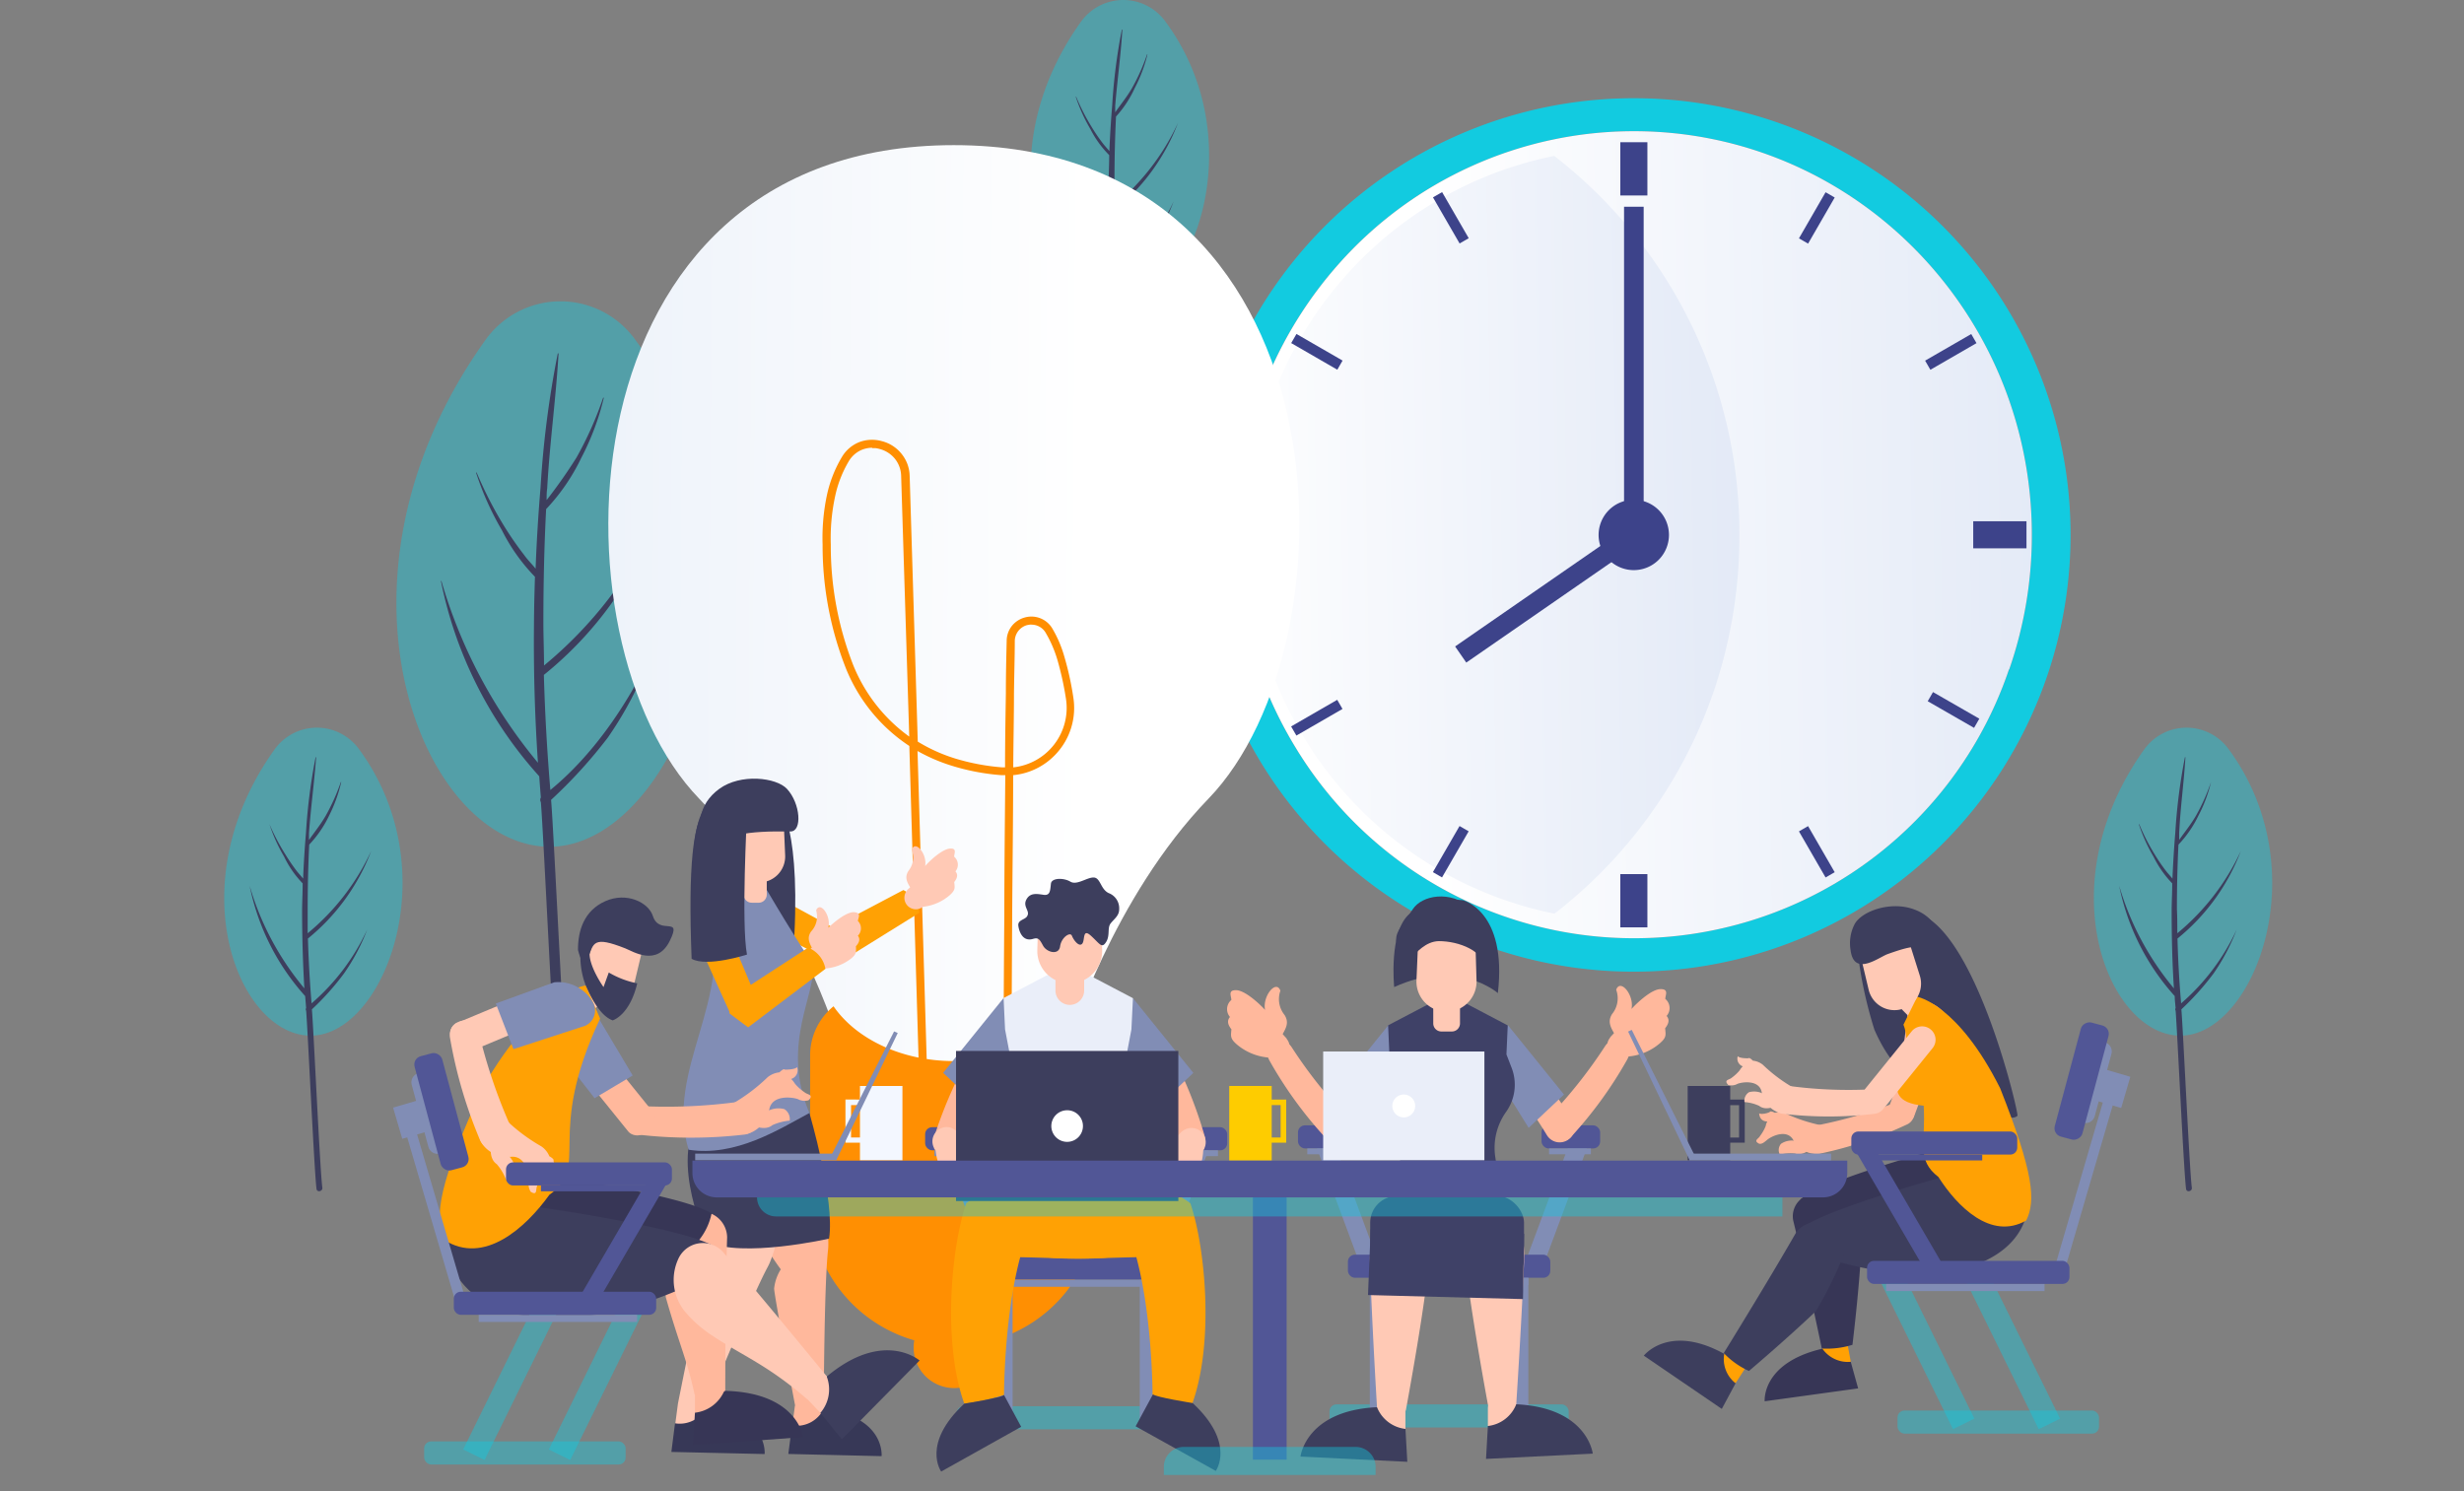 <svg id="Layer_1" data-name="Layer 1" xmlns="http://www.w3.org/2000/svg" xmlns:xlink="http://www.w3.org/1999/xlink" viewBox="0 0 304 184"><rect x="0" y="0" width="304" height="184" fill="#808080" stroke="none"/><defs><style>.cls-1,.cls-10,.cls-3{fill:#12cbe0;}.cls-1,.cls-11,.cls-12,.cls-13,.cls-14,.cls-16,.cls-18,.cls-19,.cls-2,.cls-20,.cls-21,.cls-22,.cls-24,.cls-25,.cls-27,.cls-28,.cls-29,.cls-3,.cls-4,.cls-5,.cls-6{fill-rule:evenodd;}.cls-1,.cls-10{opacity:0.41;}.cls-2,.cls-23{fill:#3d3e5d;}.cls-4{fill:url(#GradientFill_1);}.cls-5{fill:url(#GradientFill_1-2);}.cls-6,.cls-7{fill:#3d438a;}.cls-12,.cls-8{fill:#818db5;}.cls-28,.cls-9{fill:#515696;}.cls-11,.cls-26{fill:#ffb89c;}.cls-13,.cls-17{fill:#3f4167;}.cls-14,.cls-30{fill:#ffc9b5;}.cls-15,.cls-21{fill:#eaeef9;}.cls-16{fill:#fff;}.cls-18{fill:url(#GradientFill_2);}.cls-19{fill:#ff8f02;}.cls-20{fill:#ffa711;}.cls-22{fill:#ffa104;}.cls-24{fill:#373857;}.cls-25{fill:#373656;}.cls-27{fill:#f3f7ff;}.cls-29{fill:#fecc00;}</style><linearGradient id="GradientFill_1" x1="259.19" y1="65.18" x2="176.7" y2="66.34" gradientUnits="userSpaceOnUse"><stop offset="0" stop-color="#e1e8f6"/><stop offset="1" stop-color="#fff"/></linearGradient><linearGradient id="GradientFill_1-2" x1="219.55" y1="65.57" x2="148.54" y2="66.66" xlink:href="#GradientFill_1"/><linearGradient id="GradientFill_2" x1="75.33" y1="75.45" x2="134.02" y2="75.86" gradientUnits="userSpaceOnUse"><stop offset="0" stop-color="#eef3fa"/><stop offset="1" stop-color="#fff"/></linearGradient></defs><title>Artboard 3</title><path class="cls-1" d="M38.5,127.79c-8.9.24-16.74-18.38-4.63-35.31a6.42,6.42,0,0,1,10.4-.07C55.27,107.31,47.46,127.56,38.5,127.79Z"/><path class="cls-2" d="M39,93.44a0,0,0,0,0-.06,0,69.59,69.59,0,0,0-1.19,9.33c-.16,1.88-.28,3.76-.35,5.65-.25-.32-.54-.62-.79-.94a23.76,23.76,0,0,1-1.37-2,28.13,28.13,0,0,1-2-3.78,0,0,0,0,0,0,0,20.45,20.45,0,0,0,1.81,4A12.47,12.47,0,0,0,37.34,109c0,1.1-.06,2.21-.07,3.31q0,4.83.28,9.65a34.9,34.9,0,0,1-6.75-12.66s0,0,0,0a28.88,28.88,0,0,0,6.85,13.61l.12,1.48a.29.29,0,0,0,0,.32c.19,2.19,1,19.85,1.28,22,.07.46.78.31.72-.16-.3-2.17-1.09-19.82-1.29-22a32.93,32.93,0,0,0,3.94-4.4,24.86,24.86,0,0,0,2.88-5.44s0,0,0,0a27,27,0,0,1-6.86,9.1c-.22-2.66-.37-5.34-.45-8A25.66,25.66,0,0,0,45.8,105s0,0,0,0a28.89,28.89,0,0,1-7.84,10.16c0-1,0-2,0-3,0-2.65.06-5.29.19-7.94a13.83,13.83,0,0,0,2.45-3.57A18.17,18.17,0,0,0,42.1,96.5a0,0,0,1,0-.05,0,25.29,25.29,0,0,1-1.86,4.15c-.61,1.06-1.37,2-2.07,3,0-.27,0-.54,0-.81C38.34,99.66,38.78,96.56,39,93.44Z"/><path class="cls-1" d="M269.18,127.79c-8.91.24-16.75-18.38-4.64-35.31a6.42,6.42,0,0,1,10.4-.07C285.94,107.31,278.13,127.56,269.18,127.79Z"/><path class="cls-2" d="M269.63,93.44a0,0,0,0,0-.06,0,69.59,69.59,0,0,0-1.19,9.33c-.16,1.88-.27,3.76-.35,5.65-.25-.32-.54-.62-.79-.94a22.18,22.18,0,0,1-1.37-2,27,27,0,0,1-1.94-3.78s-.06,0-.05,0a20.45,20.45,0,0,0,1.81,4A13,13,0,0,0,268,109c0,1.1-.06,2.21-.07,3.31,0,3.22.07,6.44.28,9.65a35.05,35.05,0,0,1-6.75-12.66s0,0,0,0a28.79,28.79,0,0,0,6.85,13.61c0,.49.07,1,.11,1.48a.31.31,0,0,0,0,.32c.19,2.19,1,19.85,1.29,22,.06.46.78.31.71-.16-.29-2.17-1.09-19.83-1.29-22a33.71,33.71,0,0,0,3.95-4.4,25.26,25.26,0,0,0,2.87-5.44s0,0,0,0a27.06,27.06,0,0,1-6.85,9.1c-.23-2.66-.38-5.34-.45-8A25.54,25.54,0,0,0,276.47,105s0,0,0,0a28.89,28.89,0,0,1-7.84,10.16c0-1,0-2-.05-3,0-2.65.06-5.3.19-7.94a13.86,13.86,0,0,0,2.46-3.57,17.69,17.69,0,0,0,1.56-4.16,0,0,0,1,0,0,0,24.43,24.43,0,0,1-1.85,4.15c-.61,1.06-1.38,2-2.08,3,0-.27,0-.54,0-.81C269,99.66,269.45,96.56,269.63,93.44Z"/><path class="cls-1" d="M138,38c-8.91.24-16.75-18.38-4.64-35.31a6.42,6.42,0,0,1,10.4-.07C154.78,17.52,147,37.77,138,38Z"/><path class="cls-2" d="M138.47,3.65a0,0,0,0,0-.06,0A69.59,69.59,0,0,0,137.22,13c-.16,1.88-.27,3.76-.35,5.65-.25-.32-.54-.62-.79-.94a22.18,22.18,0,0,1-1.37-2,27,27,0,0,1-1.94-3.78s-.06,0-.05,0a20.45,20.45,0,0,0,1.81,4,12.71,12.71,0,0,0,2.32,3.21c0,1.1-.06,2.21-.07,3.31q0,4.83.28,9.65a35.05,35.05,0,0,1-6.75-12.66s0,0,0,0a28.79,28.79,0,0,0,6.85,13.61c0,.49.07,1,.11,1.48a.29.29,0,0,0,0,.32c.19,2.19,1,19.85,1.29,22,.06.46.77.31.71-.16-.29-2.17-1.09-19.82-1.29-22a32.93,32.93,0,0,0,3.94-4.4,24.86,24.86,0,0,0,2.88-5.44s0,0,0,0a27.06,27.06,0,0,1-6.85,9.1c-.23-2.66-.38-5.34-.45-8a25.57,25.57,0,0,0,7.84-10.79s0,0,0,0a28.89,28.89,0,0,1-7.84,10.16c0-1,0-2,0-3,0-2.65.06-5.29.19-7.94A13.42,13.42,0,0,0,140,10.87a18.17,18.17,0,0,0,1.57-4.16,0,0,0,1,0-.05,0,24.43,24.43,0,0,1-1.85,4.15c-.61,1.06-1.38,2-2.08,3,0-.27,0-.54,0-.81C137.85,9.87,138.29,6.77,138.47,3.65Z"/><path class="cls-1" d="M68.1,104.48c-15.76.41-29.65-32.56-8.2-62.54a11.36,11.36,0,0,1,18.41-.11C97.79,68.2,84,104.06,68.1,104.48Z"/><path class="cls-2" d="M68.91,43.65c0-.06-.09-.08-.1,0a121.94,121.94,0,0,0-2.12,16.52q-.42,5-.61,10c-.45-.57-1-1.1-1.4-1.67A41.36,41.36,0,0,1,62.25,65a48.56,48.56,0,0,1-3.44-6.69s-.1,0-.08,0a36.17,36.17,0,0,0,3.2,7.13A23,23,0,0,0,66,71.17c-.06,2-.11,3.9-.12,5.85q-.09,8.57.49,17.1A62.1,62.1,0,0,1,54.46,71.69s-.07,0-.06,0A50.88,50.88,0,0,0,66.53,95.79c.06.87.13,1.75.2,2.62a.56.56,0,0,0,0,.57c.34,3.88,1.75,35.15,2.28,39,.11.83,1.38.55,1.27-.28-.53-3.85-1.94-35.1-2.29-39A60,60,0,0,0,75,91a45.12,45.12,0,0,0,5.09-9.64s0,0-.06,0c-2.83,5.88-7,11.93-12.13,16.12q-.6-7.09-.8-14.2A45.29,45.29,0,0,0,81,64.12s0,0,0,0a51,51,0,0,1-13.88,18c0-1.76-.08-3.53-.08-5.3,0-4.68.1-9.37.34-14a24.73,24.73,0,0,0,4.34-6.33,32,32,0,0,0,2.77-7.37c0-.06-.07-.09-.09,0a43.94,43.94,0,0,1-3.28,7.35,64,64,0,0,1-3.68,5.24c0-.48,0-1,.07-1.43C67.82,54.66,68.59,49.17,68.91,43.65Z"/><path class="cls-3" d="M255.46,66a53.89,53.89,0,1,1-53.88-53.88A53.88,53.88,0,0,1,255.46,66ZM247.89,82.6A50.35,50.35,0,0,0,250.68,66c0-27.51-22-49.81-49.1-49.81A48.68,48.68,0,0,0,165.14,32.6a50.37,50.37,0,0,0-5.28,59.67,48.83,48.83,0,0,0,88-9.67Z"/><path class="cls-4" d="M247.89,82.6A50.35,50.35,0,0,0,250.68,66c0-27.51-22-49.81-49.1-49.81A48.68,48.68,0,0,0,165.14,32.6a50.37,50.37,0,0,0-5.28,59.67,48.83,48.83,0,0,0,88-9.67Z"/><path class="cls-5" d="M191.76,19.24A46.75,46.75,0,0,0,166,34.06a48.19,48.19,0,0,0-5.05,57.06,47,47,0,0,0,30.84,21.62,58.84,58.84,0,0,0,19.55-27.16A59.57,59.57,0,0,0,214.6,66,58.94,58.94,0,0,0,191.76,19.24Z"/><path class="cls-6" d="M205.91,66a4.34,4.34,0,1,1-4.33-4.33A4.33,4.33,0,0,1,205.91,66Z"/><rect class="cls-7" x="200.37" y="25.51" width="2.42" height="40.48"/><rect class="cls-7" x="177.91" y="72.17" width="25.97" height="2.42" transform="translate(-7.84 121.65) rotate(-34.68)"/><rect class="cls-7" x="199.91" y="107.86" width="3.34" height="6.57"/><rect class="cls-7" x="199.91" y="17.55" width="3.34" height="6.57"/><rect class="cls-7" x="243.45" y="64.32" width="6.57" height="3.34"/><rect class="cls-7" x="153.13" y="64.32" width="6.57" height="3.34"/><rect class="cls-7" x="223.5" y="101.81" width="1.3" height="6.57" transform="translate(-22.51 126.21) rotate(-30.01)"/><rect class="cls-7" x="178.35" y="23.6" width="1.3" height="6.57" transform="translate(10.54 93.09) rotate(-30)"/><rect class="cls-7" x="240.03" y="85.29" width="1.3" height="6.57" transform="matrix(0.5, -0.87, 0.87, 0.5, 43.62, 252.71)"/><rect class="cls-7" x="161.82" y="40.13" width="1.3" height="6.57" transform="translate(43.64 162.41) rotate(-60)"/><rect class="cls-7" x="175.71" y="104.45" width="6.57" height="1.3" transform="translate(-1.56 207.5) rotate(-59.98)"/><rect class="cls-7" x="220.87" y="26.24" width="6.57" height="1.3" transform="translate(88.79 207.57) rotate(-60)"/><rect class="cls-7" x="159.18" y="87.92" width="6.57" height="1.3" transform="translate(-22.52 93.12) rotate(-30.01)"/><rect class="cls-7" x="237.4" y="42.76" width="6.57" height="1.3" transform="translate(10.54 126.17) rotate(-30)"/><rect class="cls-8" x="182.5" y="147.22" width="17.9" height="2.22" transform="matrix(0.35, -0.94, 0.94, 0.35, -14.24, 276.19)"/><rect class="cls-9" x="190.19" y="138.86" width="7.23" height="2.85" rx="0.86"/><rect class="cls-8" x="191.12" y="141.71" width="5.16" height="0.72"/><rect class="cls-8" x="165.01" y="139.38" width="2.22" height="17.9" transform="translate(-41.24 67.09) rotate(-20.37)"/><rect class="cls-9" x="160.14" y="138.86" width="7.23" height="2.85" rx="0.86"/><rect class="cls-8" x="161.29" y="141.71" width="5.16" height="0.72"/><rect class="cls-10" x="164.03" y="173.29" width="29.51" height="2.85" rx="0.86"/><rect class="cls-8" x="186.62" y="157.54" width="1.94" height="17.59"/><rect class="cls-8" x="169" y="157.63" width="1.94" height="17.58"/><rect class="cls-9" x="166.3" y="154.82" width="24.97" height="2.85" rx="0.86"/><rect class="cls-8" x="169.01" y="157.68" width="19.55" height="0.87"/><path class="cls-2" d="M180.48,111.08s5.5,1.32,4.32,11.46c0,0-4.94-4.34-12.79-.74,0,0-.71-6.89,1.92-9.06S180.48,111.08,180.48,111.08Z"/><path class="cls-11" d="M186.6,129a51.26,51.26,0,0,1,7.41,9.19,1.82,1.82,0,0,1-.53,2.44l0,0a1.84,1.84,0,0,1-2.63-.56,59,59,0,0,0-6.56-8.86,1.6,1.6,0,0,1,.53-2.55l.05,0A1.62,1.62,0,0,1,186.6,129Z"/><polygon class="cls-12" points="186.05 126.51 192.96 135.06 188.6 139.17 182.06 128.64 186.05 126.51"/><path class="cls-11" d="M170.73,129a51.26,51.26,0,0,0-7.41,9.19,1.82,1.82,0,0,0,.53,2.44l0,0a1.84,1.84,0,0,0,2.63-.56,59,59,0,0,1,6.56-8.86,1.59,1.59,0,0,0-.53-2.54l0,0A1.62,1.62,0,0,0,170.73,129Z"/><path class="cls-11" d="M156.63,130.88a50.72,50.72,0,0,0,6.94,9.55,1.82,1.82,0,0,0,2.49.13l0,0a1.85,1.85,0,0,0,.15-2.69,57.71,57.71,0,0,1-6.84-8.64,1.6,1.6,0,0,0-2.6-.16l0,0A1.61,1.61,0,0,0,156.63,130.88Z"/><path class="cls-11" d="M158.61,128a.51.51,0,0,1,.15.21,1.62,1.62,0,0,1-1,2.61,1.62,1.62,0,0,1-1-.14.63.63,0,0,1-.32-.19h0a6.92,6.92,0,0,1-3.91-1.67c-.78-.7-.67-1-.6-1.81-.36-.45-.63-1-.18-1.52a1.48,1.48,0,0,1,.17-2.1c0-.47-.47-1.22.58-1.21s2.79,1.57,3.58,2.44c-.35-1.7,1.38-3.8,1.89-2.37a3.11,3.11,0,0,0,.52,3c.56.9.2,1.56-.24,2.35Z"/><path class="cls-11" d="M200.76,130.74a51,51,0,0,1-6.93,9.55,1.83,1.83,0,0,1-2.5.13l0,0a1.84,1.84,0,0,1-.14-2.68,59.64,59.64,0,0,0,6.84-8.65,1.59,1.59,0,0,1,2.59-.15l0,0A1.6,1.6,0,0,1,200.76,130.74Z"/><path class="cls-11" d="M198.78,127.86a.8.8,0,0,0-.15.21,1.56,1.56,0,0,0-.32.73,1.63,1.63,0,0,0,2.32,1.74.7.7,0,0,0,.31-.18h0a6.83,6.83,0,0,0,3.9-1.67c.79-.7.67-1,.6-1.81.36-.45.63-1,.18-1.52a1.47,1.47,0,0,0-.16-2.1c0-.47.47-1.22-.59-1.21s-2.78,1.57-3.58,2.45c.36-1.71-1.38-3.8-1.89-2.37a3.07,3.07,0,0,1-.51,3c-.56.91-.2,1.57.24,2.35Z"/><polygon class="cls-12" points="171.28 126.52 164.37 135.07 168.73 139.18 175.27 128.65 171.28 126.52"/><path class="cls-13" d="M169,157.67l3.21-10.87.59-4.05a7.65,7.65,0,0,0-1.33-5.55h0a5.77,5.77,0,0,1-.68-5.46l.63-1.64-.16-3.58,7.38-3.87h0v0l7.38,3.88-.16,3.58.63,1.63a5.78,5.78,0,0,1-.68,5.47h0a7.63,7.63,0,0,0-1.33,5.54l.59,4.06.83,10.93-7.26-.06v0Z"/><path class="cls-14" d="M177.81,127.28h1.32a1,1,0,0,0,1-1v-5.43h-3.3v5.43A1,1,0,0,0,177.81,127.28Z"/><path class="cls-14" d="M182,115.25l.17,5.76a3.71,3.71,0,0,1-3.65,3.82h0a3.71,3.71,0,0,1-3.76-3.87l.24-5.66Z"/><path class="cls-2" d="M183.36,119.79h0c-.14-2.49-3.42-3.66-5.84-3.66-3.28.07-4.36,5.47-5.21.46-.26-1.54.35-1.9,2-4.41,1.14-1.72,4.59-2.34,7.15-.19S184.13,117.11,183.36,119.79Z"/><path class="cls-14" d="M172.91,169.3c-.07.17-3,4.34-3,4.34l-.51,4,4-1.33,0-2.25Z"/><path class="cls-2" d="M160.45,179.73s.64-5.67,9.44-6.09a4.29,4.29,0,0,0,3.51,2.68l.23,4.06Z"/><path class="cls-14" d="M173.45,151.38c1.71.73,2.91,1.52,2.87,3.38-.1,4.39-2.88,19.31-2.88,19.31a6.38,6.38,0,0,1-3.55-.43s-.64-10.51-.88-18.18c-.08-2.34,1.65-4.93,4.44-4.08Z"/><path class="cls-14" d="M184.05,168.94c.07.17,3,4.34,3,4.34l.52,4-4-1.33,0-2.25Z"/><path class="cls-2" d="M196.51,179.37s-.63-5.67-9.44-6.09a4.27,4.27,0,0,1-3.5,2.68l-.23,4.06Z"/><path class="cls-14" d="M183.57,150.66c-1.7.73-2.91,1.53-2.87,3.38.11,4.39,2.88,19.31,2.88,19.31a8.3,8.3,0,0,0,3.49-.07s.71-10.87,1-18.54c.07-2.34-1.65-4.93-4.45-4.08Z"/><rect class="cls-15" x="163.25" y="129.75" width="19.89" height="13.43"/><path class="cls-16" d="M174.6,136.46a1.41,1.41,0,1,1-1.4-1.4A1.41,1.41,0,0,1,174.6,136.46Z"/><rect class="cls-17" x="169.05" y="147.58" width="18.98" height="10.96" rx="3.3"/><polygon class="cls-13" points="188.04 152.25 187.9 160.3 168.78 159.8 169.11 151.67 181.31 150.49 188.04 152.25"/><path class="cls-18" d="M117.68,17.91c-49,0-50.15,61.29-31.41,80.65,11.84,12.24,17.22,29.95,17.22,29.95l14.19,5.07,14.19-5.07s5.38-17.71,17.22-29.95C167.83,79.2,166.69,17.91,117.68,17.91Z"/><path class="cls-19" d="M122.72,166.28a5,5,0,1,1-5-5A5,5,0,0,1,122.72,166.28Z"/><path class="cls-20" d="M107.62,55a3.63,3.63,0,0,0-3.11,1.76c-1.62,2.65-2.4,6.17-2.29,10.47.27,11.77,3.71,19.86,10.25,24.18l-1-32.69a3.77,3.77,0,0,0-2.86-3.58,4.1,4.1,0,0,0-1-.14Zm19.69,21.83a2.41,2.41,0,0,0-.64.09,2.3,2.3,0,0,0-1.73,2.21c-.08,3.68-.15,9.43-.2,15.86a7.65,7.65,0,0,0,7-8.82,23.62,23.62,0,0,0-2.5-8.23,2.29,2.29,0,0,0-2-1.11Zm-2.8,57.12h-.43c0-.3.08-21.59.22-38.51q-.37,0-.75,0a24.51,24.51,0,0,1-10.63-3.19l1.22,41.2-.43,0-1.23-41.49c-6.82-4.35-10.41-12.61-10.69-24.71-.11-4.39.69-8,2.35-10.7a4.08,4.08,0,0,1,4.61-1.82,4.21,4.21,0,0,1,3.18,4l1,33A23.71,23.71,0,0,0,123.59,95q.36,0,.72,0c0-6.44.12-12.21.2-15.89a2.77,2.77,0,0,1,5.12-1.4,23.47,23.47,0,0,1,2.56,8.38,8.07,8.07,0,0,1-7.46,9.32C124.59,112.32,124.51,133.63,124.51,133.93Z"/><path class="cls-19" d="M107.62,55.25a3.36,3.36,0,0,0-1.65.43,3.44,3.44,0,0,0-1.23,1.2A14.32,14.32,0,0,0,103,61.41a24.45,24.45,0,0,0-.5,5.8A40.34,40.34,0,0,0,105.24,82a20.16,20.16,0,0,0,6.94,8.89l-1-32.16a3.52,3.52,0,0,0-.76-2.11,3.6,3.6,0,0,0-1.9-1.22h0a4.1,4.1,0,0,0-.48-.1,3.59,3.59,0,0,0-.47,0Zm19.69,21.83a1.27,1.27,0,0,0-.28,0l-.29.05a2.06,2.06,0,0,0-1.54,2c0,1.74-.07,3.95-.1,6.48,0,2.72-.07,5.81-.09,9.08a7.38,7.38,0,0,0,6.5-8.49,38.24,38.24,0,0,0-1.06-4.81A15,15,0,0,0,129,78.06a2,2,0,0,0-.74-.72,2,2,0,0,0-1-.26Zm-2.8,57.12h-.7v-.26c0-.2,0-9.67.1-21,0-5.61.07-11.68.12-17.29h-.11l-.39,0a27.78,27.78,0,0,1-5.8-1.07,21.86,21.86,0,0,1-4.53-1.91l1.22,41-1,0-1.23-41.62a20.75,20.75,0,0,1-7.79-9.49,41.22,41.22,0,0,1-2.91-15.35,25.46,25.46,0,0,1,.52-6.05,15.47,15.47,0,0,1,1.88-4.8h0a4.37,4.37,0,0,1,2.11-1.8,4.45,4.45,0,0,1,2.78-.13h0A4.53,4.53,0,0,1,111.23,56a4.47,4.47,0,0,1,1,2.68l1,32.83a20.27,20.27,0,0,0,4.7,2.11,27.2,27.2,0,0,0,5.74,1.07l.35,0H124c0-3.29.06-6.39.1-9.12,0-2.54.06-4.76.1-6.5a3,3,0,0,1,.63-1.82,3.08,3.08,0,0,1,1.62-1.06,3,3,0,0,1,3.37,1.34,14.72,14.72,0,0,1,1.5,3.51,37.33,37.33,0,0,1,1.1,5,8.31,8.31,0,0,1-2.14,7A8.25,8.25,0,0,1,125,95.65c0,5.62-.09,11.7-.12,17.33-.07,11.29-.1,20.75-.1,21v.27Z"/><path class="cls-19" d="M132.52,124.17c-2.76,4-8.37,6.76-14.84,6.76s-12.08-2.75-14.84-6.76a7.81,7.81,0,0,0-2.89,6.07v18.11a17.72,17.72,0,0,0,17.73,17.72h0a17.72,17.72,0,0,0,17.73-17.72V130.24A7.81,7.81,0,0,0,132.52,124.17Z"/><rect class="cls-8" x="119" y="139.61" width="2.22" height="17.9" transform="translate(-44.18 51.06) rotate(-20.36)"/><rect class="cls-9" x="114.14" y="139.09" width="7.23" height="2.85" rx="0.86"/><rect class="cls-8" x="115.28" y="141.94" width="5.16" height="0.72"/><rect class="cls-8" x="136.49" y="147.45" width="17.9" height="2.22" transform="translate(-44.44 233.23) rotate(-69.64)"/><rect class="cls-9" x="144.18" y="139.09" width="7.23" height="2.85" rx="0.86"/><rect class="cls-8" x="145.11" y="141.94" width="5.16" height="0.72"/><rect class="cls-10" x="118.02" y="173.52" width="29.51" height="2.85" rx="0.86"/><rect class="cls-8" x="122.99" y="157.77" width="1.94" height="17.58"/><rect class="cls-8" x="140.62" y="157.86" width="1.94" height="17.59"/><rect class="cls-9" x="120.29" y="155.05" width="24.97" height="2.85" rx="0.86"/><rect class="cls-8" x="123" y="157.91" width="19.55" height="0.87"/><path class="cls-11" d="M120.51,128.7a55,55,0,0,0-5.26,11.6,2,2,0,0,0,1.2,2.41l0,0a2,2,0,0,0,2.6-1.3,63.84,63.84,0,0,1,4.47-11,1.72,1.72,0,0,0-1.24-2.52h-.06A1.74,1.74,0,0,0,120.51,128.7Z"/><polygon class="cls-12" points="123.82 123.15 116.36 132.38 121.07 136.82 128.13 125.45 123.82 123.15"/><path class="cls-11" d="M143.75,128.53a55.12,55.12,0,0,1,4.91,11.76,2,2,0,0,1-1.27,2.37h0a2,2,0,0,1-2.56-1.37,63.8,63.8,0,0,0-4.14-11.16,1.72,1.72,0,0,1,1.31-2.48H142A1.74,1.74,0,0,1,143.75,128.53Z"/><polygon class="cls-12" points="139.78 123.17 147.23 132.39 142.53 136.83 135.47 125.46 139.78 123.17"/><polygon class="cls-21" points="142.21 148.66 138.75 145.06 137.62 137.4 139.59 127.03 139.78 123.17 131.8 118.98 131.79 118.99 131.79 118.97 123.82 123.15 124 127.02 125.97 137.38 124.85 145.04 121.39 148.65 131.8 149.82 142.21 148.66"/><path class="cls-14" d="M132,124h0a1.78,1.78,0,0,1-1.78-1.78v-4.15a1,1,0,0,1,1-1h1.54a1,1,0,0,1,1,1v4.15A1.78,1.78,0,0,1,132,124Z"/><path class="cls-14" d="M128.17,111l-.19,6.22a4,4,0,0,0,3.94,4.12h0a4,4,0,0,0,4.06-4.17l-.26-6.11Z"/><path class="cls-22" d="M141.88,145.12s-15.26-2.15-22.67,3.35c-1.79,5.25-3,17-.24,24.73a26.7,26.7,0,0,0,4.9-1.07s0-9.56,2-17C138.93,155.4,142.71,156.71,141.88,145.12Z"/><path class="cls-14" d="M118.07,139.6a.73.73,0,0,0-.23-.16,1.74,1.74,0,0,0-.78-.35,1.78,1.78,0,0,0-2,1.47,1.81,1.81,0,0,0,.16,1.06.69.69,0,0,0,.21.33h0a7.52,7.52,0,0,0,1.84,4.2c.77.84,1.11.71,2,.63.49.39,1.08.67,1.64.18a1.61,1.61,0,0,0,2.27-.19c.51,0,1.32.49,1.3-.65s-1.72-3-2.68-3.84c1.85.37,4.1-1.52,2.55-2.06a3.33,3.33,0,0,1-3.29-.53c-1-.6-1.69-.2-2.54.28Z"/><path class="cls-22" d="M124.2,145.12s15.26-2.15,22.66,3.35c1.8,5.25,3,17,.24,24.73a26.87,26.87,0,0,1-4.9-1.07s0-9.56-2-17C127.15,155.4,123.36,156.71,124.2,145.12Z"/><path class="cls-14" d="M145.65,139.78a.72.72,0,0,1,.21-.18,1.76,1.76,0,0,1,2.77,2,.84.84,0,0,1-.18.35h0a7.5,7.5,0,0,1-1.6,4.3c-.72.88-1.06.78-1.92.74-.47.41-1,.73-1.63.27a1.59,1.59,0,0,1-2.27-.07c-.51.06-1.3.57-1.34-.57s1.55-3.08,2.46-4c-1.83.47-4.17-1.3-2.66-1.92a3.33,3.33,0,0,0,3.26-.71c.95-.65,1.68-.29,2.55.14Z"/><rect class="cls-23" x="117.95" y="129.68" width="27.43" height="18.52"/><path class="cls-16" d="M133.61,138.94a1.95,1.95,0,1,1-2-1.94A1.94,1.94,0,0,1,133.61,138.94Z"/><path class="cls-2" d="M125.65,114.3s.24,2,1.78,1.56c.67-.2.81,0,1.26.83s1.94,1.22,2.1.09,1.26-1.83,1.46-1.31.85,1.39,1.25,1,0-2,1.1-1,1.33,1.61,1.86.78.12-1.74.57-2.31,1.05-.95,1.05-1.74a2,2,0,0,0-1.3-2c-1-.48-1-1.87-1.82-1.92s-2.09,1-2.9.51-2.32-.49-2.4.25c-.1.89-.09,1.5-.94,1.37s-1.65-.26-2.1.61.49,1.39.12,2C126.51,113.52,125.49,113.47,125.65,114.3Z"/><path class="cls-2" d="M116.12,181.58s-2.49-3.41,2.85-8.38c0,0,4.6-.73,4.9-1.07l2.12,3.93Z"/><path class="cls-2" d="M150,181.5s2.49-3.4-2.85-8.37c0,0-4.6-.73-4.9-1.08L140.11,176Z"/><path class="cls-22" d="M94.57,114.53l8.81,4.5,0-4.25-8.66-4.71a1.27,1.27,0,0,0-1.65.84h0A3.11,3.11,0,0,0,94.57,114.53Z"/><path class="cls-22" d="M111.45,109.83l-10,5.28-.33,1.91,2.14,1.93,10.16-6.31A3.46,3.46,0,0,0,111.45,109.83Z"/><path class="cls-14" d="M112,109.75a.68.68,0,0,0-.13.18,1.28,1.28,0,0,0-.27.63,1.41,1.41,0,0,0,1.17,1.62,1.33,1.33,0,0,0,.84-.13.57.57,0,0,0,.27-.16h0a6,6,0,0,0,3.35-1.48c.67-.62.57-.89.5-1.57.31-.4.54-.87.15-1.32a1.29,1.29,0,0,0-.16-1.81c0-.41.39-1.06-.52-1s-2.39,1.39-3.06,2.15c.28-1.48-1.23-3.27-1.66-2a2.63,2.63,0,0,1-.42,2.63c-.47.79-.15,1.36.23,2Z"/><path class="cls-14" d="M83.64,173.22c2.45-2.3,3.71.1,3.53.41l-.43,4.18-3.42-1.41,0-.76Z"/><path class="cls-2" d="M96.05,99s3,3,1.78,19.27c0,0-6.91-11.44-12.21-7.9,0,0-1-10.39,2.61-11.83C91.15,97.4,96.05,99,96.05,99Z"/><path class="cls-11" d="M93.13,132.14c.32.14,5.14,1.69,5.14,1.69s4.38,16.12,3.89,20.42-.53,19.65-.53,19.65a8.89,8.89,0,0,1-3.41.18S95.54,160,95.51,159a5.55,5.55,0,0,1,.82-2.37s-7.56-10.1-7.89-18.64S93.13,132.14,93.13,132.14Z"/><path class="cls-14" d="M94.64,132.44c.25.25,4.14,3.51,4.14,3.51s-2,16.58-4.06,20.38-7.85,18-7.85,18a8.86,8.86,0,0,1-3.23-1.12s2.81-14.09,3.14-15a5.63,5.63,0,0,1,1.66-1.89s-4.59-12.76-1.69-20.8S94.64,132.44,94.64,132.44Z"/><path class="cls-2" d="M98.13,135.73l1.73,1.61s3.17,10.72,2.43,15.5c0,0-10.77,2.45-15.05.37,0,0-4.65-9.94-1-15.18C90.3,133,98.13,135.73,98.13,135.73Z"/><path class="cls-12" d="M93.47,107.89s-4.16.93-5.91,4.27c3,11.41-5.54,19.74-2.61,29.71,5.83.91,11.21-2.55,14.91-4.53-3.67-8.62,1.06-14.91.38-18.45C97.44,114.75,93.47,107.89,93.47,107.89Z"/><path class="cls-14" d="M93.61,111.39h-.86a1,1,0,0,1-1-1v-4.56H94.6v4.56A1,1,0,0,1,93.61,111.39Z"/><path class="cls-14" d="M90.63,100.59l-.15,5a3.19,3.19,0,0,0,3.14,3.3h0a3.21,3.21,0,0,0,3.25-3.34l-.21-4.9Z"/><path class="cls-2" d="M86.76,104.4s1.65,2.63,1.77.77c.15-2.25,3.85-2.65,9-2.57,1.47,0,1.24-3.44-.43-5.25-1.31-1.42-5.73-1.94-8.37,0S86,102,86.76,104.4Z"/><path class="cls-22" d="M86,116l4.07,9,2.61-3.35-3.83-9.1a1.25,1.25,0,0,0-1.8-.38h0A3.1,3.1,0,0,0,86,116Z"/><path class="cls-2" d="M92.16,100.62s-.72,13.38,0,17.17c0,0-4.93,1.59-6.83.52C84.42,94.83,88.09,99.15,92.16,100.62Z"/><path class="cls-24" d="M94.34,179.42s.47-4.88-7.17-5.79a3.7,3.7,0,0,1-3.89,2l-.45,3.53Z"/><path class="cls-11" d="M98.07,173.49c2.45-2.3,3.71.09,3.53.4l-.43,4.18-3.42-1.41,0-.75Z"/><path class="cls-24" d="M108.77,179.68s.47-4.88-7.17-5.79a3.69,3.69,0,0,1-3.88,2l-.46,3.52Z"/><path class="cls-14" d="M99.82,117.25a.55.55,0,0,0-.14.17,1.47,1.47,0,0,0-.13,1.76,1.49,1.49,0,0,0,1.71.48.62.62,0,0,0,.28-.14h0a5.89,5.89,0,0,0,3.45-1.23c.71-.57.63-.84.61-1.53.34-.37.6-.83.24-1.3a1.28,1.28,0,0,0,0-1.82c.05-.41.47-1-.44-1.08s-2.48,1.21-3.21,1.92c.39-1.46-1-3.35-1.5-2.15a2.68,2.68,0,0,1-.61,2.6c-.53.75-.26,1.34.08,2Z"/><path class="cls-22" d="M99.71,116.93l-9.53,6.19L90,125.05l2.3,1.72,9.54-7.22A3.49,3.49,0,0,0,99.71,116.93Z"/><path class="cls-2" d="M214.56,140.37h-1.09v-4h1.09v4Zm-1.09-4.69V134h-5.25v9.18h5.25V141h1.79v-5.32Z"/><path class="cls-2" d="M229,115.57s5.2-4,8.14-2.68C244,116,249,137,248.91,137.68c-1.57,1.58-11.85-5-11.85-5-.06-.72.19.83,0,0-3.08,1.05-5.81-5.65-5.81-5.65A52.75,52.75,0,0,1,229,115.57Z"/><path class="cls-22" d="M226.71,162.39c0,.15-1.87,4-1.87,4l.25,3.36,3.25-1.74L228,166.2Z"/><path class="cls-25" d="M217.72,172.91s-.43-4.73,7.12-6.49a3.84,3.84,0,0,0,3.5,1.62l.91,3.28Z"/><path class="cls-25" d="M222.13,148c3.49-2.7,19.87-7,19.87-7s2.95-10.27,6.22,1c0,0,2.38,7-4.71,10.39-5.41,2.58-13,1.1-17.23-.25a6.62,6.62,0,0,1-4.16-4.16h0Z"/><path class="cls-25" d="M227.07,147.91c.29.31,2.54,6.83,2.48,7.68-.33,4.92-1,10.35-1,10.35a10.57,10.57,0,0,1-3.78.46s-2-9.58-3.53-15.8a2.75,2.75,0,0,1,3.39-3.18Z"/><path class="cls-11" d="M235.26,138.76a48.88,48.88,0,0,1-10.67,3.58,1.74,1.74,0,0,1-2-1.28v0a1.76,1.76,0,0,1,1.38-2.16,56,56,0,0,0,10.1-2.94,1.53,1.53,0,0,1,2.11,1.32v.06A1.53,1.53,0,0,1,235.26,138.76Z"/><rect class="cls-26" x="230.2" y="130.78" width="12.31" height="3.31" rx="1.13" transform="translate(30 307.98) rotate(-69.65)"/><path class="cls-11" d="M235.38,125.05l-1,7.73,7.63.74-1.26-6.64a4.19,4.19,0,0,0-3.17-3.3h0A1.76,1.76,0,0,0,235.38,125.05Z"/><path class="cls-11" d="M217.14,140.18a5.12,5.12,0,0,0,.7-1.22,2.23,2.23,0,0,1,.2-.58c-1,0-1-1-1-1,.26.16,1,0,1.28-.15a.23.23,0,0,1,.23-.08,1.38,1.38,0,0,1,.42.16,2.3,2.3,0,0,1,1.34.09,19.36,19.36,0,0,0,4.29,1.43l.49.26a1.86,1.86,0,0,1,.89,1.74c0,.55-.25.59-.25.59-.86,1.53-3.37,1.18-4.5-.78-.79-1.36-2.7-.42-3.19,0s-.71.54-1,.49C216.26,140.73,217,140.51,217.14,140.18Z"/><path class="cls-11" d="M223.47,141.69s-1,1-2,.65a5.3,5.3,0,0,0-1.88.13,1.21,1.21,0,0,1,.14-1.33,2.41,2.41,0,0,1,1.93-.33C222.05,140.94,222.69,139.46,223.47,141.69Z"/><path class="cls-22" d="M217,165.18c-.13.1-4.28,1.88-4.28,1.88l-2.24,2.78,3.64.85,1.08-1.67Z"/><path class="cls-2" d="M202.81,167.28s3.1-4,9.92-.22a3.79,3.79,0,0,0,1.4,3.63l-1.7,3.16Z"/><path class="cls-2" d="M222.25,151.53c3.74-2.76,21.13-7.32,21.13-7.32s3.29-10.35,6.57.91c0,0,2.4,7-5.15,10.51-5.77,2.68-13.74,1.32-18.22,0a6.53,6.53,0,0,1-4.34-4.11h0Z"/><path class="cls-2" d="M227.74,154.15a49.07,49.07,0,0,1-3.72,7.66c-3.8,3.61-8.24,7.36-8.24,7.36a10,10,0,0,1-3.11-2.21s5.45-8.81,8.82-14.69a2.84,2.84,0,0,1,4.79-.18Z"/><path class="cls-14" d="M237.72,126.47l.55-.55a.83.83,0,0,0,0-1.17L235.53,122l-1.72,1.71,2.74,2.77A.83.83,0,0,0,237.72,126.47Z"/><path class="cls-22" d="M236.54,123s5,.84,10.24,11.3c4.15,10.52,4.4,13.85,3.21,16.3-4.36,2.49-8.53-1.75-10.83-5.36-2.78-2.17-1.54-4.11-1.82-8.8-6.78-.68-.72-5.65-2.5-10Z"/><path class="cls-14" d="M231.26,137.44a48.74,48.74,0,0,1-11.26,0,1.74,1.74,0,0,1-1.5-1.85v0a1.77,1.77,0,0,1,2-1.62,55.26,55.26,0,0,0,10.51.44,1.53,1.53,0,0,1,1.57,1.93v.05A1.55,1.55,0,0,1,231.26,137.44Z"/><path class="cls-14" d="M230.45,136.58h0a1.64,1.64,0,0,0,2.32-.24l5.66-7a1.64,1.64,0,0,0-.24-2.32h0a1.65,1.65,0,0,0-2.33.24l-5.66,7A1.65,1.65,0,0,0,230.45,136.58Z"/><path class="cls-14" d="M213.64,133a5.39,5.39,0,0,0,1-.93,2,2,0,0,1,.38-.49,1,1,0,0,1-.62-1.25c.2.24.95.26,1.26.26a.25.25,0,0,1,.25,0,1.49,1.49,0,0,1,.35.29,2.34,2.34,0,0,1,1.24.51,19,19,0,0,0,3.6,2.73l.39.39a1.91,1.91,0,0,1,.28,1.95c-.2.5-.42.47-.42.47-1.3,1.18-3.57,0-4-2.18-.31-1.54-2.42-1.25-3-1a1.5,1.5,0,0,1-1.12.13C212.62,133.24,213.35,133.26,213.64,133Z"/><path class="cls-14" d="M219.15,136.46s-1.29.66-2.1,0a5.18,5.18,0,0,0-1.82-.47,1.23,1.23,0,0,1,.56-1.22,2.4,2.4,0,0,1,1.93.3C218,135.3,219.12,134.1,219.15,136.46Z"/><path class="cls-14" d="M235.33,115.54l1.53,4.85a3.27,3.27,0,0,1-2.19,4.12h0a3.27,3.27,0,0,1-4.12-2.38l-1.16-4.87Z"/><path class="cls-2" d="M239.41,117.63s-.89,2.65-1.44,1.11c-.67-1.86-.55-2.65-5.11-1-1.08.4-4.12,2.81-4.54-.49a5.11,5.11,0,0,1,.5-3.22c.84-1.55,4.27-2.84,7.15-1.88S239.56,115.39,239.41,117.63Z"/><path class="cls-27" d="M105,136.36h1.1v4H105v-4Zm-.69-.69V141h1.79v2.18h5.24V134h-5.24v1.68Z"/><rect class="cls-9" x="154.58" y="147.52" width="4.16" height="32.59"/><path class="cls-1" d="M169.72,182H143.59V181a2.46,2.46,0,0,1,2.46-2.46h21.2a2.47,2.47,0,0,1,2.47,2.46Z"/><path class="cls-28" d="M224.88,147.75H88.43a3,3,0,0,1-3-3v-1.54H227.91v1.54A3,3,0,0,1,224.88,147.75Z"/><path class="cls-1" d="M219.91,147.75H93.4a2.35,2.35,0,0,0,2.35,2.35H219.91Z"/><rect class="cls-8" x="85.77" y="142.35" width="17.41" height="0.82"/><polygon class="cls-12" points="103.17 143.17 110.76 127.47 110.31 127.27 102.44 142.8 103.17 143.17"/><rect class="cls-8" x="208.47" y="142.35" width="17.44" height="0.83"/><polygon class="cls-12" points="208.47 143.18 200.87 127.29 201.32 127.08 209.2 142.81 208.47 143.18"/><path class="cls-29" d="M158,140.36h-1.1v-4H158v4Zm-1.1-4.68V134h-5.24v9.18h5.24V141h1.79v-5.32Z"/><path class="cls-11" d="M78.67,140a57,57,0,0,0,13.18,0,2,2,0,0,0,1.75-2.17v0a2.06,2.06,0,0,0-2.34-1.89,65.86,65.86,0,0,1-12.3.54,1.78,1.78,0,0,0-1.84,2.25l0,.06A1.79,1.79,0,0,0,78.67,140Z"/><rect class="cls-26" x="73.15" y="126.21" width="3.87" height="14.41" rx="1.35" transform="matrix(0.78, -0.63, 0.63, 0.78, -67.27, 77.09)"/><path class="cls-12" d="M73.39,124.87l4.67,7.84-4.7,2.8-5.17-6.62A4.91,4.91,0,0,1,70.46,124h0A2.06,2.06,0,0,1,73.39,124.87Z"/><path class="cls-11" d="M99.29,134.8a5.72,5.72,0,0,1-1.22-1.09,2.8,2.8,0,0,0-.46-.57,1.12,1.12,0,0,0,.73-1.46c-.23.27-1.11.31-1.48.31a.24.24,0,0,0-.28,0,1.85,1.85,0,0,0-.41.33,2.79,2.79,0,0,0-1.46.6,22,22,0,0,1-4.21,3.2l-.44.47a2.17,2.17,0,0,0-.34,2.27c.24.59.5.56.5.56,1.52,1.37,4.18,0,4.7-2.56.36-1.8,2.83-1.48,3.51-1.24a1.74,1.74,0,0,0,1.32.15C100.48,135.07,99.62,135.09,99.29,134.8Z"/><path class="cls-11" d="M92.84,138.84s1.51.78,2.45,0a6.52,6.52,0,0,1,2.14-.56,1.44,1.44,0,0,0-.66-1.42,2.86,2.86,0,0,0-2.26.35C94.14,137.49,92.87,136.08,92.84,138.84Z"/><path class="cls-11" d="M86.25,167.45c.07.17,3.11,4.17,3.11,4.17l.52,3.9-4.14-1.2,0-2.2Z"/><path class="cls-25" d="M99.08,177.33s-.65-5.52-9.72-5.71a4.49,4.49,0,0,1-3.62,2.7l-.24,4Z"/><path class="cls-11" d="M82.34,151a52.46,52.46,0,0,0-.2,9.06c1.56,5.55,2.75,8.08,3.55,12,1.45,1.13,3.79-.46,3.79-.46s0-11.44.23-18.94a3.23,3.23,0,0,0-4.65-2.83Z"/><path class="cls-25" d="M87.75,149.69c-4.45-2.62-24.09-5.18-24.09-5.18s-4.94-11.48-7.08,2.08c0,0-1.73,8.49,7,11.37,6.66,2.21,15.23-.62,20-2.82a7.74,7.74,0,0,0,4.22-5.44h0Z"/><path class="cls-2" d="M88.13,153.79c-4.75-2.67-25.61-5.4-25.61-5.4s-5.34-11.54-7.5,2c0,0-1.76,8.48,7.53,11.45,7.08,2.26,16.14-.5,21.15-2.66a7.64,7.64,0,0,0,4.43-5.41Z"/><path class="cls-14" d="M96.68,168.66c.17.08,5.34,1.19,5.34,1.19l3.19,2.68-4,1.8-1.6-1.68Z"/><path class="cls-2" d="M113.46,167.88S109,164,102,169.86a4.44,4.44,0,0,1-.79,4.49l2.66,3.25Z"/><path class="cls-14" d="M83.67,155.38a6.17,6.17,0,0,0,.87,6.5,15.28,15.28,0,0,0,3.19,2.83c3.94,2.64,6.85,3.63,11.84,7.93,1.85.12,2.45-2.79,2.45-2.79s-7.62-9.33-12.8-15.34a3.33,3.33,0,0,0-5.55.87Z"/><path class="cls-14" d="M70.65,125.6l-.57-.63a1,1,0,0,1,.07-1.41l3.36-3,1.9,2.1-3.36,3A1,1,0,0,1,70.65,125.6Z"/><path class="cls-14" d="M73.69,114.64l-1.49,4.73a3.18,3.18,0,0,0,2.13,4h0a3.19,3.19,0,0,0,4-2.32l1.13-4.74Z"/><path class="cls-2" d="M71.31,117.22s.65,2.78,1.22,1.1c.7-2,.64-2.86,4.61-1.3.94.37,3.9,2.3,5.49-.91s-1.28-.61-2.08-3.08c-.54-1.69-3.25-3-5.87-1.83S71.3,114.82,71.31,117.22Z"/><path class="cls-22" d="M72.27,121.6s-5.85.67-12.69,12.55c-5.51,12-6,15.9-4.79,18.84,4.94,3.19,10.08-1.51,13-5.57,5.16-3.61-.63-7.16,6.25-21.73Z"/><path class="cls-14" d="M55.51,128a57.41,57.41,0,0,0,3.7,12.65,2,2,0,0,0,2.58,1.08h0A2.07,2.07,0,0,0,63,139a66.24,66.24,0,0,1-3.94-11.67,1.78,1.78,0,0,0-2.67-1.14l-.05,0A1.8,1.8,0,0,0,55.51,128Z"/><rect class="cls-30" x="55.33" y="123.82" width="14.41" height="3.87" rx="1.35" transform="translate(-43.63 33.8) rotate(-22.66)"/><path class="cls-12" d="M72.21,126.57l-8.86,2.89-2.18-5.63,7.22-2.62a4.92,4.92,0,0,1,4.76,2.46h0A2.07,2.07,0,0,1,72.21,126.57Z"/><path class="cls-14" d="M66.26,146.37a6,6,0,0,1,.71-1.48,2.56,2.56,0,0,0,.42-.59,1.12,1.12,0,0,0,1.61.29c-.33-.15-.61-1-.71-1.33a.27.27,0,0,0-.08-.28,1.86,1.86,0,0,0-.43-.3,2.71,2.71,0,0,0-1-1.23,21.74,21.74,0,0,1-4.24-3.15L62,138a2.2,2.2,0,0,0-2.28.31c-.5.39-.39.63-.39.63-.9,1.85,1.12,4,3.76,3.8,1.83-.15,2.2,2.31,2.16,3a1.82,1.82,0,0,0,.22,1.31C66.33,147.59,66.07,146.77,66.26,146.37Z"/><path class="cls-14" d="M60.59,141.3s-.33,1.67.7,2.35a6.33,6.33,0,0,1,1.13,1.89,1.4,1.4,0,0,0,1.18-1,2.88,2.88,0,0,0-1-2.08C62.25,142.17,63.25,140.56,60.59,141.3Z"/><path class="cls-2" d="M78.62,121.34A11.31,11.31,0,0,1,75.11,120l-.65,1.8s-1.82-2.56-1.72-4.28l-1.11-.24a10.09,10.09,0,0,0,.64,4.34c.86,2,2,3.83,3.33,4.29C75.6,125.89,77.67,125.32,78.62,121.34Z"/><path class="cls-12" d="M56.57,141.73l-2.28.61a1.18,1.18,0,0,1-1.44-.83l-2.05-7.65a1.17,1.17,0,0,1,.84-1.44l2.27-.61Z"/><rect class="cls-9" x="52.69" y="129.91" width="3.53" height="14.57" rx="1.06" transform="translate(-33.64 18.76) rotate(-15)"/><rect class="cls-8" x="48.99" y="136.13" width="3.31" height="4.01" transform="translate(-36.83 19.84) rotate(-16.35)"/><rect class="cls-8" x="53.15" y="138.46" width="1.27" height="23.46" transform="translate(-40.12 21.22) rotate(-16.36)"/><rect class="cls-10" x="63.13" y="168.57" width="21.13" height="2.94" transform="translate(-111.41 161.08) rotate(-63.8)"/><rect class="cls-10" x="52.56" y="168.57" width="21.13" height="2.94" transform="translate(-117.31 151.59) rotate(-63.8)"/><rect class="cls-10" x="52.33" y="177.86" width="24.86" height="2.85" rx="0.86"/><rect class="cls-9" x="67.8" y="152.16" width="17.9" height="2.22" transform="translate(-94.32 142.38) rotate(-59.76)"/><rect class="cls-9" x="62.43" y="143.43" width="20.47" height="2.85" rx="0.86"/><rect class="cls-9" x="55.99" y="159.39" width="24.97" height="2.85" rx="0.86"/><rect class="cls-8" x="59.06" y="162.25" width="19.55" height="0.87"/><rect class="cls-9" x="66.74" y="146.28" width="14.59" height="0.72"/><path class="cls-12" d="M254.74,137.93l2.27.61a1.17,1.17,0,0,0,1.44-.84l2.05-7.65a1.17,1.17,0,0,0-.83-1.44l-2.28-.61Z"/><rect class="cls-9" x="249.55" y="131.62" width="14.57" height="3.53" rx="1.06" transform="translate(61.55 346.99) rotate(-75.01)"/><rect class="cls-8" x="258.66" y="132.67" width="4.01" height="3.31" transform="translate(58.41 346.64) rotate(-73.65)"/><rect class="cls-8" x="245.79" y="145.75" width="23.46" height="1.27" transform="matrix(0.28, -0.96, 0.96, 0.28, 44.55, 352.27)"/><rect class="cls-10" x="236.14" y="155.67" width="2.94" height="21.13" transform="translate(-48.98 121.97) rotate(-26.2)"/><rect class="cls-10" x="246.71" y="155.67" width="2.94" height="21.13" transform="translate(-47.89 126.64) rotate(-26.2)"/><rect class="cls-10" x="234.11" y="174.05" width="24.86" height="2.85" rx="0.86"/><rect class="cls-9" x="233.45" y="140.52" width="2.22" height="17.9" transform="translate(-43.36 138.46) rotate(-30.24)"/><rect class="cls-9" x="228.41" y="139.62" width="20.47" height="2.85" rx="0.86"/><rect class="cls-9" x="230.35" y="155.58" width="24.97" height="2.85" rx="0.86"/><rect class="cls-8" x="232.7" y="158.44" width="19.55" height="0.87"/><rect class="cls-9" x="229.97" y="142.47" width="14.59" height="0.72"/></svg>